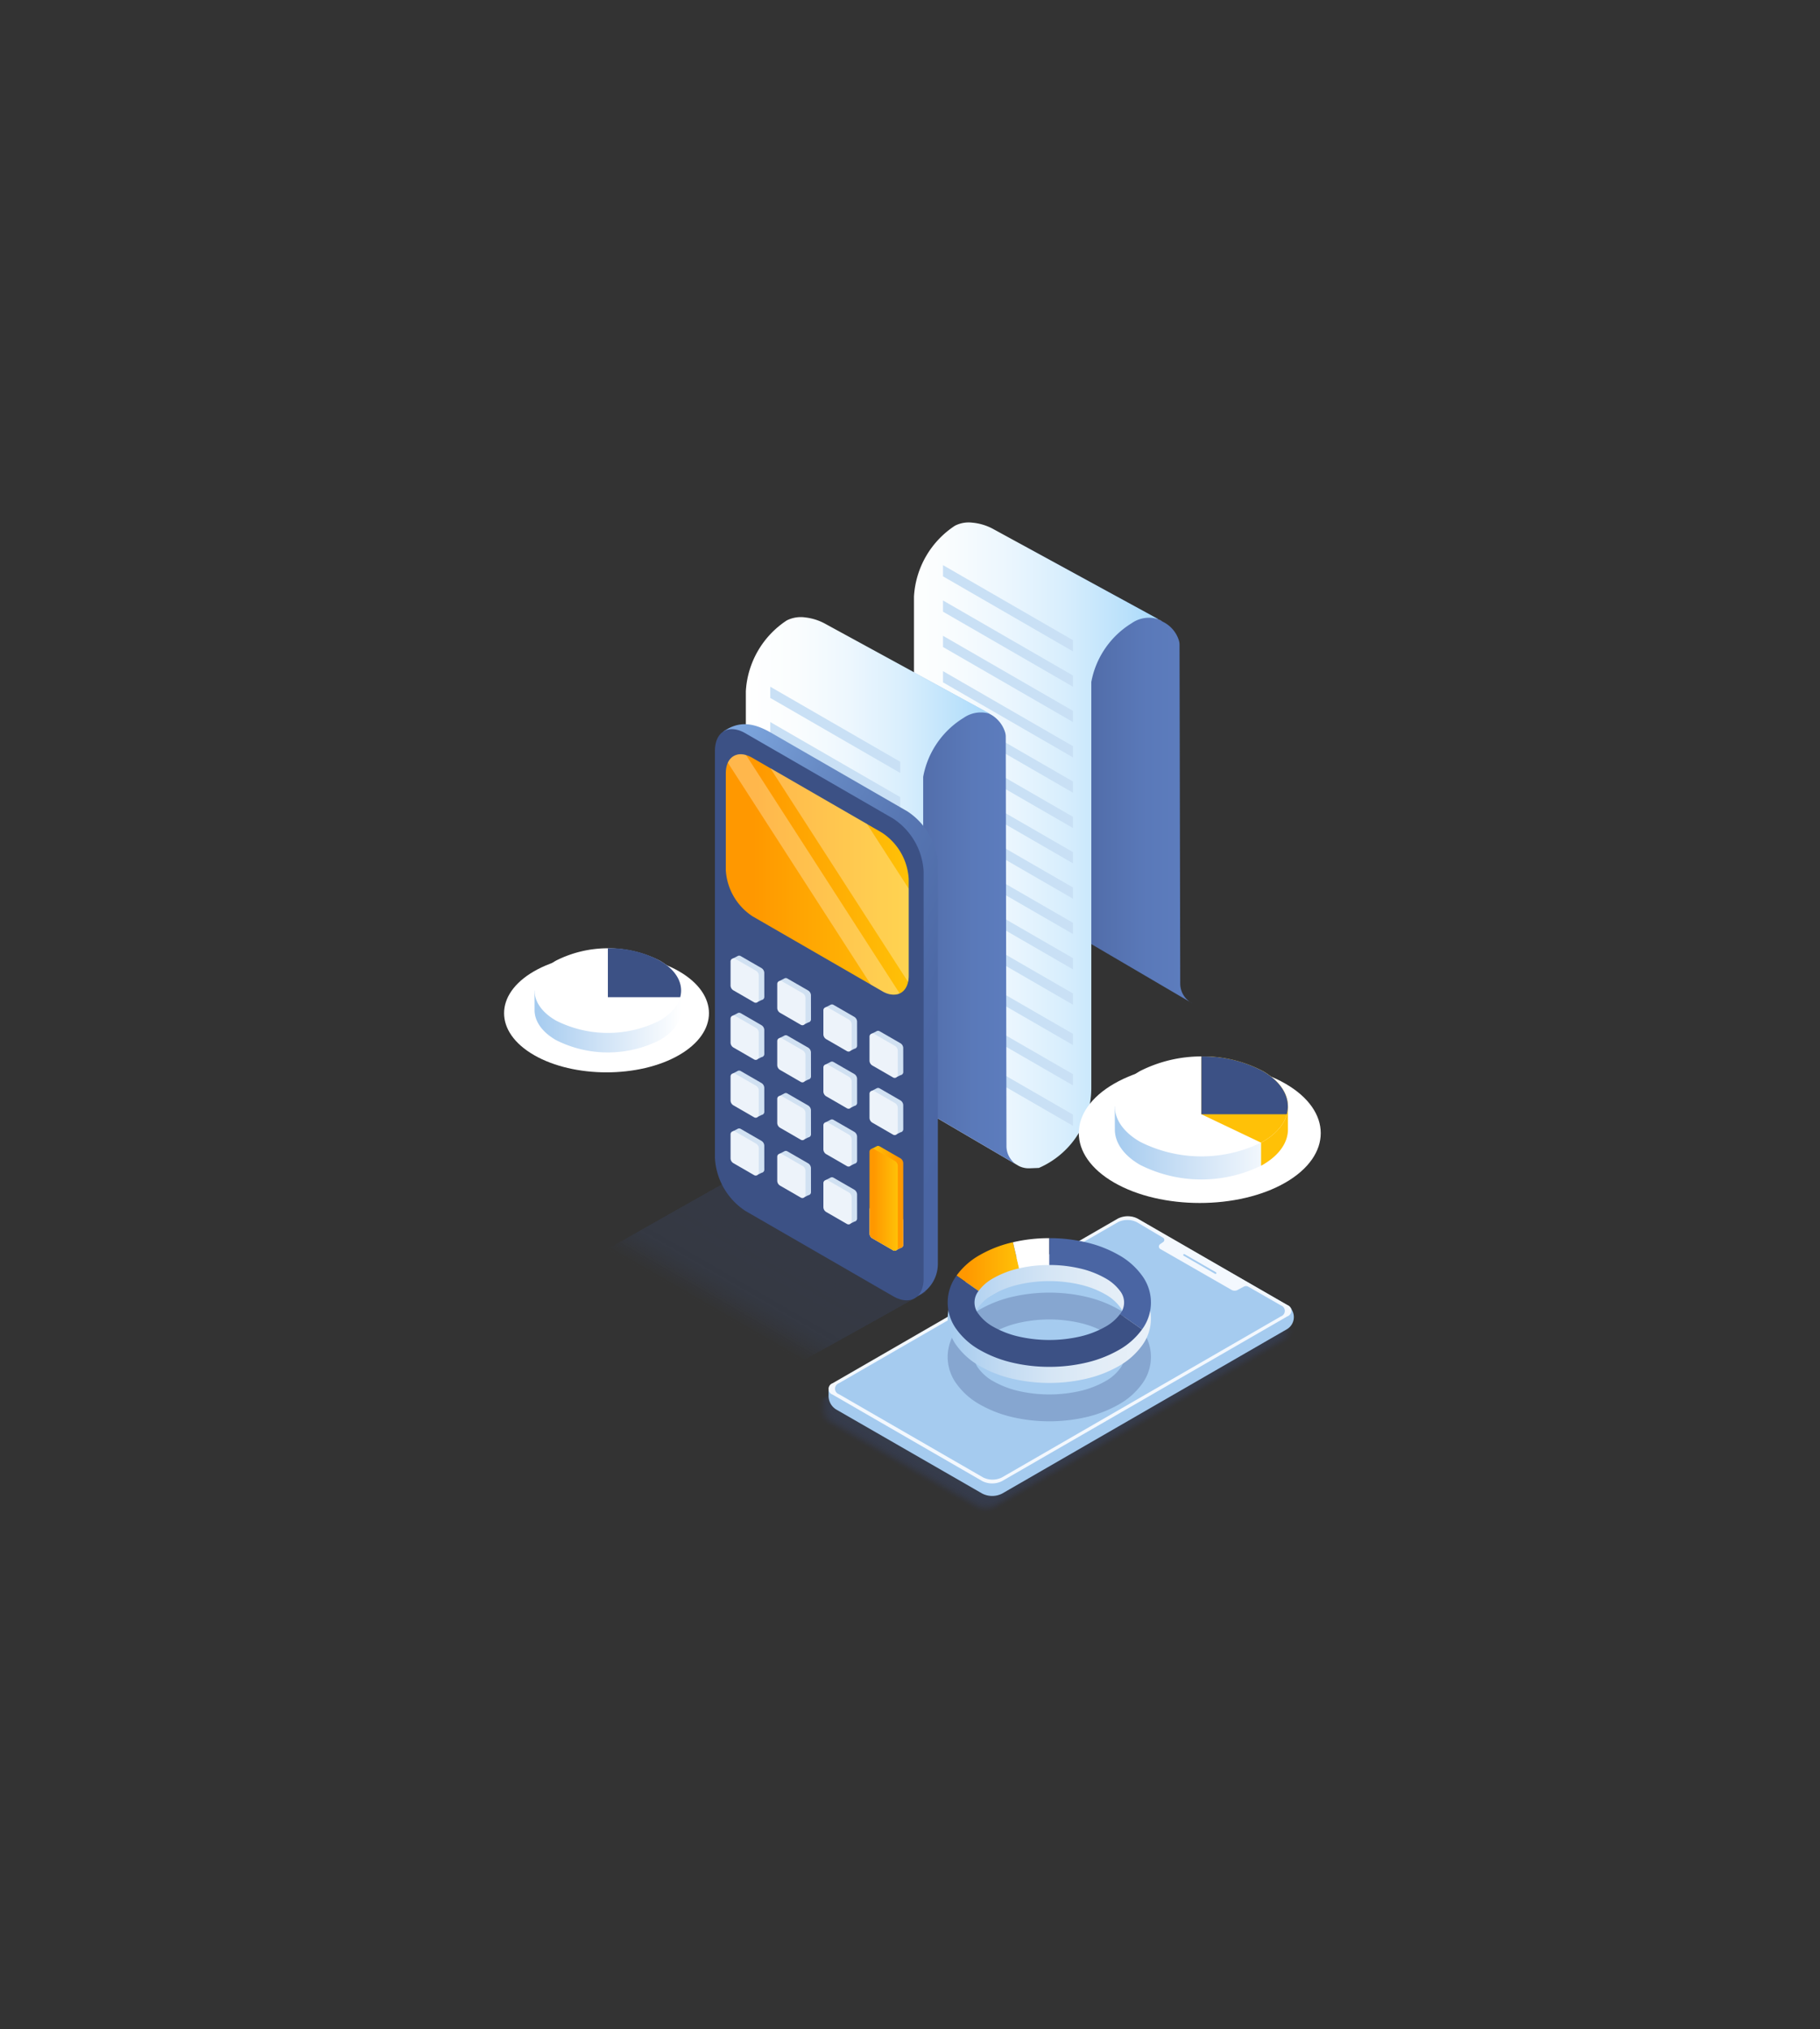 <svg xmlns="http://www.w3.org/2000/svg" xmlns:xlink="http://www.w3.org/1999/xlink" width="209" height="233" viewBox="0 0 209 233">
  <rect x="0" y="0" width="209" height="233" fill="#333333" stroke="none"/>
  <defs>
    <linearGradient id="linear-gradient" y1="0.5" x2="1" y2="0.5" gradientUnits="objectBoundingBox">
      <stop offset="0.004" stop-color="#3c5185"/>
      <stop offset="0.193" stop-color="#465f97"/>
      <stop offset="0.472" stop-color="#536fac"/>
      <stop offset="0.744" stop-color="#5a79b9"/>
      <stop offset="1" stop-color="#5d7dbe"/>
    </linearGradient>
    <linearGradient id="linear-gradient-2" x1="-0.001" y1="0.499" x2="0.999" y2="0.499" xlink:href="#linear-gradient"/>
    <linearGradient id="linear-gradient-3" y1="0.5" x2="1" y2="0.5" gradientUnits="objectBoundingBox">
      <stop offset="0" stop-color="#fff"/>
      <stop offset="0.205" stop-color="#fafdfe"/>
      <stop offset="0.425" stop-color="#edf7fe"/>
      <stop offset="0.65" stop-color="#d8eefd"/>
      <stop offset="0.879" stop-color="#bae1fb"/>
      <stop offset="1" stop-color="#a8d9fb"/>
    </linearGradient>
    <linearGradient id="linear-gradient-4" x1="0" y1="0.5" x2="1.001" y2="0.5" xlink:href="#linear-gradient-3"/>
    <linearGradient id="linear-gradient-6" x1="0.002" y1="0.501" x2="0.999" y2="0.501" xlink:href="#linear-gradient"/>
    <linearGradient id="linear-gradient-8" x1="-0.001" y1="0.501" x2="1" y2="0.501" xlink:href="#linear-gradient-3"/>
    <linearGradient id="linear-gradient-9" x1="0.001" y1="0.5" x2="1.001" y2="0.5" xlink:href="#linear-gradient-3"/>
    <linearGradient id="linear-gradient-10" x1="0.847" y1="0.929" x2="0.098" y2="-0.013" gradientUnits="objectBoundingBox">
      <stop offset="0" stop-color="#4a65a3"/>
      <stop offset="0.238" stop-color="#4d69a6"/>
      <stop offset="0.491" stop-color="#5776b2"/>
      <stop offset="0.751" stop-color="#688bc5"/>
      <stop offset="1" stop-color="#7ea7df"/>
    </linearGradient>
    <linearGradient id="linear-gradient-11" y1="0.5" x2="1" y2="0.5" gradientUnits="objectBoundingBox">
      <stop offset="0.15" stop-color="#ff9800"/>
      <stop offset="1" stop-color="#ffc107"/>
    </linearGradient>
    <linearGradient id="linear-gradient-12" y1="0.5" x2="1" y2="0.5" gradientUnits="objectBoundingBox">
      <stop offset="0" stop-color="#ffc107"/>
      <stop offset="0.85" stop-color="#ff9800"/>
    </linearGradient>
    <linearGradient id="linear-gradient-13" x1="0" y1="0.5" x2="1" y2="0.5" xlink:href="#linear-gradient-11"/>
    <linearGradient id="linear-gradient-14" x1="-7.379" y1="0.823" x2="-8.375" y2="0.092" gradientUnits="objectBoundingBox">
      <stop offset="0.038" stop-color="#a5cbef"/>
      <stop offset="0.223" stop-color="#b9d6f2"/>
      <stop offset="0.525" stop-color="#d3e6f7"/>
      <stop offset="0.794" stop-color="#e4eff9"/>
      <stop offset="1" stop-color="#eaf3fb"/>
    </linearGradient>
    <linearGradient id="linear-gradient-15" y1="0.5" x2="1" y2="0.5" gradientUnits="objectBoundingBox">
      <stop offset="0.004" stop-color="#a5cbef"/>
      <stop offset="0.259" stop-color="#c1daf2"/>
      <stop offset="0.515" stop-color="#d6e6f5"/>
      <stop offset="0.765" stop-color="#e3edf7"/>
      <stop offset="1" stop-color="#e8f0f8"/>
    </linearGradient>
    <radialGradient id="radial-gradient" cx="0.5" cy="0.5" r="0.875" gradientTransform="matrix(-0.577, 0, 0, 0.517, -40.514, 233.102)" gradientUnits="objectBoundingBox">
      <stop offset="0.091" stop-color="#3c5185"/>
      <stop offset="0.156" stop-color="#4f6291"/>
      <stop offset="0.379" stop-color="#8d99b7"/>
      <stop offset="0.583" stop-color="#bec5d6"/>
      <stop offset="0.761" stop-color="#e1e4ec"/>
      <stop offset="0.906" stop-color="#f7f8fa"/>
      <stop offset="1" stop-color="#fff"/>
    </radialGradient>
    <linearGradient id="linear-gradient-17" y1="0.5" x2="1" y2="0.5" gradientUnits="objectBoundingBox">
      <stop offset="0.004" stop-color="#a5cbef"/>
      <stop offset="0.442" stop-color="#cee2f6"/>
      <stop offset="1" stop-color="#fff"/>
    </linearGradient>
    <linearGradient id="linear-gradient-18" x1="-148.638" y1="0.5" x2="-147.638" y2="0.5" xlink:href="#linear-gradient-11"/>
    <linearGradient id="linear-gradient-19" x1="-74.216" y1="0.5" x2="-73.216" y2="0.5" xlink:href="#linear-gradient-11"/>
    <clipPath id="clip-lizentia">
      <rect width="209" height="233"/>
    </clipPath>
  </defs>
  <g id="lizentia" clip-path="url(#clip-lizentia)">
    <rect width="209" height="233" fill="rgba(255,255,255,0)"/>
    <g id="Grupo_2257" data-name="Grupo 2257" transform="translate(-328.189 -125.166)">
      <g id="Grupo_2198" data-name="Grupo 2198">
        <g id="Grupo_2192" data-name="Grupo 2192">
          <path id="Trazado_6503" data-name="Trazado 6503" d="M463.721,238.11l-.08-38.941a1.8,1.8,0,0,0-.094-.521,3.559,3.559,0,0,0-1.717-2.03l-16.453-8.982v39.016a3.765,3.765,0,0,0,1.861,3.249l17.6,10.32A2.557,2.557,0,0,1,463.721,238.11Z" fill="url(#linear-gradient)"/>
          <path id="Trazado_6504" data-name="Trazado 6504" d="M464.846,240.226l-.008-.005a2.531,2.531,0,0,0,.3.178Z" fill="url(#linear-gradient-2)"/>
        </g>
        <g id="Grupo_2193" data-name="Grupo 2193">
          <path id="Trazado_6505" data-name="Trazado 6505" d="M442.3,185.944a6.173,6.173,0,0,0-2.471-.762,3.45,3.45,0,0,0-1.984.356,10.43,10.43,0,0,0-4.7,8.144v44.937l1.785,1.016L430.1,250.21l14.793,8.674.295.173a2.539,2.539,0,0,0,1.242.266l1.058-.042a10,10,0,0,0,6.021-9.071h0V250.2c0-.032,0-.063,0-.094V203.482a10.071,10.071,0,0,1,4.647-6.759,3.444,3.444,0,0,1,3.091-.434Z" fill="url(#linear-gradient-3)"/>
          <path id="Trazado_6506" data-name="Trazado 6506" d="M461.248,196.289l.385.21A2.275,2.275,0,0,0,461.248,196.289Z" fill="url(#linear-gradient-4)"/>
        </g>
        <g id="Grupo_2194" data-name="Grupo 2194">
          <path id="Trazado_6507" data-name="Trazado 6507" d="M436.481,190.063l14.925,8.617v1.287l-14.925-8.617Z" fill="#c9e0f5"/>
          <path id="Trazado_6508" data-name="Trazado 6508" d="M436.481,194.12l14.925,8.617v1.287l-14.925-8.617Z" fill="#c9e0f5"/>
          <path id="Trazado_6509" data-name="Trazado 6509" d="M436.481,198.177l14.925,8.617v1.287l-14.925-8.617Z" fill="#c9e0f5"/>
          <path id="Trazado_6510" data-name="Trazado 6510" d="M436.481,202.234l14.925,8.617v1.287l-14.925-8.617Z" fill="#c9e0f5"/>
          <path id="Trazado_6511" data-name="Trazado 6511" d="M436.481,206.291l14.925,8.617v1.287l-14.925-8.617Z" fill="#c9e0f5"/>
          <path id="Trazado_6512" data-name="Trazado 6512" d="M436.481,210.348l14.925,8.617v1.287l-14.925-8.617Z" fill="#c9e0f5"/>
          <path id="Trazado_6513" data-name="Trazado 6513" d="M436.481,214.4l14.925,8.617v1.287l-14.925-8.617Z" fill="#c9e0f5"/>
          <path id="Trazado_6514" data-name="Trazado 6514" d="M436.481,218.462l14.925,8.617v1.287l-14.925-8.617Z" fill="#c9e0f5"/>
          <path id="Trazado_6515" data-name="Trazado 6515" d="M436.481,222.518l14.925,8.617v1.287l-14.925-8.617Z" fill="#c9e0f5"/>
          <path id="Trazado_6516" data-name="Trazado 6516" d="M436.481,226.575l14.925,8.617v1.287l-14.925-8.617Z" fill="#c9e0f5"/>
          <path id="Trazado_6517" data-name="Trazado 6517" d="M436.481,230.632l14.925,8.617v1.287l-14.925-8.617Z" fill="#c9e0f5"/>
          <path id="Trazado_6518" data-name="Trazado 6518" d="M436.481,235.268l14.925,8.617v1.287l-14.925-8.617Z" fill="#c9e0f5"/>
          <path id="Trazado_6519" data-name="Trazado 6519" d="M436.481,239.9l14.925,8.617v1.287l-14.925-8.617Z" fill="#c9e0f5"/>
          <path id="Trazado_6520" data-name="Trazado 6520" d="M436.481,244.541l14.925,8.617v1.287l-14.925-8.617Z" fill="#c9e0f5"/>
        </g>
        <g id="Grupo_2195" data-name="Grupo 2195">
          <path id="Trazado_6521" data-name="Trazado 6521" d="M443.765,256.769l-.08-47.056a1.819,1.819,0,0,0-.094-.52,3.556,3.556,0,0,0-1.717-2.03l-16.453-8.982v47.13a3.767,3.767,0,0,0,1.861,3.249l17.6,10.319A2.555,2.555,0,0,1,443.765,256.769Z" fill="url(#linear-gradient)"/>
          <path id="Trazado_6522" data-name="Trazado 6522" d="M444.89,258.884l-.009-.005a2.489,2.489,0,0,0,.3.178Z" fill="url(#linear-gradient-6)"/>
        </g>
        <g id="Grupo_2196" data-name="Grupo 2196">
          <path id="Trazado_6523" data-name="Trazado 6523" d="M422.991,196.817a6.185,6.185,0,0,0-2.3-.746,3.588,3.588,0,0,0-2.154.339,10.434,10.434,0,0,0-4.7,8.145v41.877a2.861,2.861,0,0,0,1.446,2.487l18.689,10.637,1.319.774a2.559,2.559,0,0,1-1.089-1.752V214.373a10.07,10.07,0,0,1,4.65-6.777,3.449,3.449,0,0,1,3.092-.434Z" fill="url(#linear-gradient-3)"/>
          <path id="Trazado_6524" data-name="Trazado 6524" d="M441.942,207.162l.385.21A2.354,2.354,0,0,0,441.942,207.162Z" fill="url(#linear-gradient-8)"/>
          <path id="Trazado_6525" data-name="Trazado 6525" d="M435.3,260.335l-.008-.005a2.553,2.553,0,0,0,.3.178Z" fill="url(#linear-gradient-9)"/>
        </g>
        <g id="Grupo_2197" data-name="Grupo 2197">
          <path id="Trazado_6526" data-name="Trazado 6526" d="M416.644,204.024l14.925,8.617v1.287l-14.925-8.617Z" fill="#c9e0f5"/>
          <path id="Trazado_6527" data-name="Trazado 6527" d="M416.644,208.081l14.925,8.617v1.287l-14.925-8.617Z" fill="#c9e0f5"/>
          <path id="Trazado_6528" data-name="Trazado 6528" d="M416.644,212.138l14.925,8.617v1.287l-14.925-8.617Z" fill="#c9e0f5"/>
          <path id="Trazado_6529" data-name="Trazado 6529" d="M416.644,216.195l14.925,8.617V226.1l-14.925-8.617Z" fill="#c9e0f5"/>
          <path id="Trazado_6530" data-name="Trazado 6530" d="M416.644,220.252l14.925,8.617v1.287l-14.925-8.617Z" fill="#c9e0f5"/>
          <path id="Trazado_6531" data-name="Trazado 6531" d="M416.644,224.309l14.925,8.617v1.287L416.644,225.6Z" fill="#c9e0f5"/>
          <path id="Trazado_6532" data-name="Trazado 6532" d="M416.644,228.366l14.925,8.617v1.287l-14.925-8.617Z" fill="#c9e0f5"/>
          <path id="Trazado_6533" data-name="Trazado 6533" d="M416.644,232.423l14.925,8.617v1.287l-14.925-8.617Z" fill="#c9e0f5"/>
          <path id="Trazado_6534" data-name="Trazado 6534" d="M416.644,236.48l14.925,8.617v1.287l-14.925-8.617Z" fill="#c9e0f5"/>
          <path id="Trazado_6535" data-name="Trazado 6535" d="M416.644,240.537l14.925,8.617v1.287l-14.925-8.617Z" fill="#c9e0f5"/>
          <path id="Trazado_6536" data-name="Trazado 6536" d="M416.644,244.594l14.925,8.617V254.5l-14.925-8.617Z" fill="#c9e0f5"/>
        </g>
      </g>
      <g id="Grupo_2218" data-name="Grupo 2218">
        <g id="Grupo_2199" data-name="Grupo 2199" opacity="0.2" style="mix-blend-mode: multiply;isolation: isolate">
          <path id="Trazado_6537" data-name="Trazado 6537" d="M412.145,260.611l-14.707,8.268,22.324,12.889,14.71-8.266Z" fill="#3c5185" opacity="0"/>
          <path id="Trazado_6538" data-name="Trazado 6538" d="M412.145,260.611l-14.431,8.113,22.324,12.889,14.433-8.111Z" fill="#3c5185" opacity="0.02"/>
          <path id="Trazado_6539" data-name="Trazado 6539" d="M412.145,260.611l-14.154,7.958,22.324,12.889,14.157-7.956Z" fill="#3c5185" opacity="0.039"/>
          <path id="Trazado_6540" data-name="Trazado 6540" d="M412.145,260.611l-13.878,7.8L420.591,281.3l13.88-7.8Z" fill="#3c5185" opacity="0.059"/>
          <path id="Trazado_6541" data-name="Trazado 6541" d="M412.145,260.611l-13.6,7.648,22.324,12.889,13.6-7.646Z" fill="#3c5185" opacity="0.078"/>
          <path id="Trazado_6542" data-name="Trazado 6542" d="M412.145,260.611,398.821,268.1l22.324,12.889,13.327-7.491Z" fill="#3c5185" opacity="0.098"/>
          <path id="Trazado_6543" data-name="Trazado 6543" d="M412.145,260.611,399.1,267.949l22.324,12.889,13.05-7.337Z" fill="#3c5185" opacity="0.118"/>
          <path id="Trazado_6544" data-name="Trazado 6544" d="M412.145,260.611l-12.771,7.183L421.7,280.683l12.774-7.182Z" fill="#3c5185" opacity="0.137"/>
          <path id="Trazado_6545" data-name="Trazado 6545" d="M412.145,260.611l-12.495,7.028,22.324,12.889,12.5-7.027Z" fill="#3c5185" opacity="0.157"/>
          <path id="Trazado_6546" data-name="Trazado 6546" d="M412.145,260.611l-12.218,6.873,22.324,12.889,12.221-6.872Z" fill="#3c5185" opacity="0.176"/>
          <path id="Trazado_6547" data-name="Trazado 6547" d="M412.145,260.611,400.2,267.33l22.324,12.889,11.944-6.717Z" fill="#3c5185" opacity="0.196"/>
          <path id="Trazado_6548" data-name="Trazado 6548" d="M412.145,260.611l-11.665,6.563L422.8,280.063l11.668-6.562Z" fill="#3c5185" opacity="0.216"/>
          <path id="Trazado_6549" data-name="Trazado 6549" d="M412.145,260.611l-11.388,6.408,22.324,12.889,11.391-6.407Z" fill="#3c5185" opacity="0.235"/>
          <path id="Trazado_6550" data-name="Trazado 6550" d="M412.145,260.611l-11.112,6.254,22.324,12.889,11.115-6.252Z" fill="#3c5185" opacity="0.255"/>
          <path id="Trazado_6551" data-name="Trazado 6551" d="M412.145,260.611l-10.835,6.1L423.633,279.6l10.838-6.1Z" fill="#3c5185" opacity="0.275"/>
          <path id="Trazado_6552" data-name="Trazado 6552" d="M412.145,260.611l-10.559,5.944,22.324,12.889,10.561-5.942Z" fill="#3c5185" opacity="0.294"/>
          <path id="Trazado_6553" data-name="Trazado 6553" d="M412.145,260.611,401.863,266.4l22.324,12.889,10.285-5.787Z" fill="#3c5185" opacity="0.314"/>
          <path id="Trazado_6554" data-name="Trazado 6554" d="M412.145,260.611l-10.006,5.634,22.324,12.889,10.008-5.632Z" fill="#3c5185" opacity="0.333"/>
          <path id="Trazado_6555" data-name="Trazado 6555" d="M412.145,260.611l-9.729,5.479,22.324,12.888,9.732-5.477Z" fill="#3c5185" opacity="0.353"/>
          <path id="Trazado_6556" data-name="Trazado 6556" d="M412.145,260.611l-9.453,5.324,22.324,12.889,9.455-5.322Z" fill="#3c5185" opacity="0.373"/>
          <path id="Trazado_6557" data-name="Trazado 6557" d="M412.145,260.611l-9.176,5.169,22.324,12.889,9.179-5.168Z" fill="#3c5185" opacity="0.392"/>
          <path id="Trazado_6558" data-name="Trazado 6558" d="M412.145,260.611l-8.9,5.014,22.324,12.889,8.9-5.013Z" fill="#3c5185" opacity="0.412"/>
          <path id="Trazado_6559" data-name="Trazado 6559" d="M412.145,260.611l-8.623,4.859,22.324,12.889,8.625-4.858Z" fill="#3c5185" opacity="0.431"/>
          <path id="Trazado_6560" data-name="Trazado 6560" d="M412.145,260.611l-8.346,4.7L426.122,278.2l8.349-4.7Z" fill="#3c5185" opacity="0.451"/>
          <path id="Trazado_6561" data-name="Trazado 6561" d="M412.145,260.611l-8.07,4.549L426.4,278.049l8.072-4.548Z" fill="#3c5185" opacity="0.471"/>
          <path id="Trazado_6562" data-name="Trazado 6562" d="M412.145,260.611l-7.793,4.394,22.324,12.889,7.8-4.393Z" fill="#3c5185" opacity="0.49"/>
          <path id="Trazado_6563" data-name="Trazado 6563" d="M412.145,260.611l-7.517,4.239,22.324,12.889,7.519-4.238Z" fill="#3c5185" opacity="0.51"/>
          <path id="Trazado_6564" data-name="Trazado 6564" d="M412.145,260.611,404.9,264.7l22.324,12.889,7.243-4.083Z" fill="#3c5185" opacity="0.529"/>
          <path id="Trazado_6565" data-name="Trazado 6565" d="M412.145,260.611l-6.964,3.93,22.324,12.889,6.966-3.928Z" fill="#3c5185" opacity="0.549"/>
          <path id="Trazado_6566" data-name="Trazado 6566" d="M412.145,260.611l-6.687,3.775,22.324,12.889,6.69-3.773Z" fill="#3c5185" opacity="0.569"/>
          <path id="Trazado_6567" data-name="Trazado 6567" d="M412.145,260.611l-6.41,3.62,22.324,12.889,6.413-3.618Z" fill="#3c5185" opacity="0.588"/>
          <path id="Trazado_6568" data-name="Trazado 6568" d="M412.145,260.611l-6.134,3.465,22.324,12.889,6.136-3.463Z" fill="#3c5185" opacity="0.608"/>
          <path id="Trazado_6569" data-name="Trazado 6569" d="M412.145,260.611l-5.857,3.31,22.324,12.888,5.86-3.308Z" fill="#3c5185" opacity="0.627"/>
          <path id="Trazado_6570" data-name="Trazado 6570" d="M412.145,260.611l-5.581,3.155,22.324,12.889,5.583-3.154Z" fill="#3c5185" opacity="0.647"/>
          <path id="Trazado_6571" data-name="Trazado 6571" d="M412.145,260.611l-5.3,3L429.165,276.5l5.307-3Z" fill="#3c5185" opacity="0.667"/>
          <path id="Trazado_6572" data-name="Trazado 6572" d="M412.145,260.611l-5.028,2.845,22.324,12.889,5.03-2.844Z" fill="#3c5185" opacity="0.686"/>
          <path id="Trazado_6573" data-name="Trazado 6573" d="M412.145,260.611l-4.751,2.69,22.324,12.889,4.754-2.689Z" fill="#3c5185" opacity="0.706"/>
          <path id="Trazado_6574" data-name="Trazado 6574" d="M412.145,260.611l-4.474,2.535,22.324,12.889,4.477-2.534Z" fill="#3c5185" opacity="0.725"/>
          <path id="Trazado_6575" data-name="Trazado 6575" d="M412.145,260.611l-4.2,2.38,22.324,12.889,4.2-2.379Z" fill="#3c5185" opacity="0.745"/>
          <path id="Trazado_6576" data-name="Trazado 6576" d="M412.145,260.611l-3.921,2.225,22.324,12.889,3.924-2.224Z" fill="#3c5185" opacity="0.765"/>
          <path id="Trazado_6577" data-name="Trazado 6577" d="M412.145,260.611l-3.645,2.07,22.324,12.889,3.647-2.069Z" fill="#3c5185" opacity="0.784"/>
          <path id="Trazado_6578" data-name="Trazado 6578" d="M412.145,260.611l-3.368,1.915L431.1,275.415l3.371-1.914Z" fill="#3c5185" opacity="0.804"/>
          <path id="Trazado_6579" data-name="Trazado 6579" d="M412.145,260.611l-3.092,1.761,22.324,12.889,3.094-1.759Z" fill="#3c5185" opacity="0.824"/>
          <path id="Trazado_6580" data-name="Trazado 6580" d="M412.145,260.611l-2.815,1.606,22.324,12.888,2.818-1.6Z" fill="#3c5185" opacity="0.843"/>
          <path id="Trazado_6581" data-name="Trazado 6581" d="M412.145,260.611l-2.538,1.451,22.324,12.889,2.541-1.449Z" fill="#3c5185" opacity="0.863"/>
          <path id="Trazado_6582" data-name="Trazado 6582" d="M412.145,260.611l-2.262,1.3L432.207,274.8l2.264-1.294Z" fill="#3c5185" opacity="0.882"/>
          <path id="Trazado_6583" data-name="Trazado 6583" d="M412.145,260.611l-1.985,1.141,22.324,12.888,1.988-1.139Z" fill="#3c5185" opacity="0.902"/>
          <path id="Trazado_6584" data-name="Trazado 6584" d="M412.145,260.611l-1.709.986,22.324,12.889,1.711-.984Z" fill="#3c5185" opacity="0.922"/>
          <path id="Trazado_6585" data-name="Trazado 6585" d="M412.145,260.611l-1.432.831,22.324,12.889,1.435-.829Z" fill="#3c5185" opacity="0.941"/>
          <path id="Trazado_6586" data-name="Trazado 6586" d="M412.145,260.611l-1.156.676,22.324,12.889,1.158-.675Z" fill="#3c5185" opacity="0.961"/>
          <path id="Trazado_6587" data-name="Trazado 6587" d="M412.145,260.611l-.879.521,22.324,12.889.882-.52Z" fill="#3c5185" opacity="0.98"/>
          <path id="Trazado_6588" data-name="Trazado 6588" d="M412.145,260.611l-.6.366,22.324,12.889.605-.365Z" fill="#3c5185"/>
        </g>
        <g id="Grupo_2217" data-name="Grupo 2217">
          <path id="Trazado_6589" data-name="Trazado 6589" d="M411.28,209.154l-.245,1.216c-.3.207-.323,1.537-.323,1.9l.387,46.115a5.54,5.54,0,0,0,3.091,4.959l16.488,9.725c.273.157.6.877.9.773l1.567.325a4.1,4.1,0,0,0,2.743-3.869V224.4a7.77,7.77,0,0,0-3.5-6.064l-15.636-9.015C414.807,208.2,413.127,207.874,411.28,209.154Z" fill="url(#linear-gradient-10)"/>
          <path id="Trazado_6590" data-name="Trazado 6590" d="M413.79,209.37c-1.925-1.112-3.5-.2-3.5,2.021v46.765a7.767,7.767,0,0,0,3.5,6.064l16.963,9.793c1.925,1.112,3.5.2,3.5-2.021V225.228a7.767,7.767,0,0,0-3.5-6.064Z" fill="#3c5185"/>
          <path id="Trazado_6591" data-name="Trazado 6591" d="M414.605,212.2c-1.687-.975-3.068-.177-3.068,1.771v11.1a6.808,6.808,0,0,0,3.068,5.314l14.867,8.583c1.688.975,3.068.177,3.068-1.771V226.1a6.805,6.805,0,0,0-3.068-5.314Z" fill="url(#linear-gradient-11)"/>
          <g id="Grupo_2200" data-name="Grupo 2200">
            <path id="Trazado_6592" data-name="Trazado 6592" d="M421.315,246.037a.661.661,0,0,0-.33-.573l-2.381-1.375a.351.351,0,0,0-.308-.02h0a.345.345,0,0,0-.066.034l-.512.262.351.338v2.444a.661.661,0,0,0,.331.573L420.625,249l-.034.34.408-.207a.359.359,0,0,0,.221-.111h0a.346.346,0,0,0,.1-.24Z" fill="#d1e1f2"/>
            <path id="Trazado_6593" data-name="Trazado 6593" d="M417.444,244.711v2.749a.661.661,0,0,0,.33.572l2.381,1.375a.357.357,0,0,0,.535-.308v-2.75a.66.66,0,0,0-.331-.572l-2.381-1.375A.356.356,0,0,0,417.444,244.711Z" fill="#edf3fa"/>
          </g>
          <g id="Grupo_2201" data-name="Grupo 2201">
            <path id="Trazado_6594" data-name="Trazado 6594" d="M426.613,249.064a.663.663,0,0,0-.33-.573l-2.381-1.374a.348.348,0,0,0-.308-.021h0a.516.516,0,0,0-.066.034l-.512.263.351.337v2.444a.66.66,0,0,0,.331.573l2.225,1.284-.034.34.408-.206a.355.355,0,0,0,.221-.112h0a.346.346,0,0,0,.1-.24Z" fill="#d1e1f2"/>
            <path id="Trazado_6595" data-name="Trazado 6595" d="M422.742,247.738v2.749a.661.661,0,0,0,.33.573l2.381,1.374a.356.356,0,0,0,.535-.308v-2.749a.66.66,0,0,0-.331-.573l-2.381-1.374A.356.356,0,0,0,422.742,247.738Z" fill="#edf3fa"/>
          </g>
          <g id="Grupo_2202" data-name="Grupo 2202">
            <path id="Trazado_6596" data-name="Trazado 6596" d="M431.911,252.091a.661.661,0,0,0-.33-.572l-2.381-1.375a.347.347,0,0,0-.308-.02h0a.343.343,0,0,0-.066.034l-.512.262.351.338V253.2a.66.66,0,0,0,.331.572l2.225,1.285-.034.339.408-.206a.359.359,0,0,0,.221-.111h0a.346.346,0,0,0,.1-.24Z" fill="#d1e1f2"/>
            <path id="Trazado_6597" data-name="Trazado 6597" d="M428.04,250.765v2.75a.661.661,0,0,0,.33.572l2.381,1.375a.357.357,0,0,0,.535-.309V252.4a.66.66,0,0,0-.331-.572l-2.381-1.375A.356.356,0,0,0,428.04,250.765Z" fill="#edf3fa"/>
          </g>
          <g id="Grupo_2203" data-name="Grupo 2203">
            <path id="Trazado_6598" data-name="Trazado 6598" d="M421.315,239.475a.663.663,0,0,0-.33-.573l-2.381-1.374a.348.348,0,0,0-.308-.021h0a.514.514,0,0,0-.066.034l-.512.263.351.337v2.444a.66.66,0,0,0,.331.573l2.225,1.284-.034.34.408-.206a.355.355,0,0,0,.221-.112h0a.346.346,0,0,0,.1-.24Z" fill="#d1e1f2"/>
            <path id="Trazado_6599" data-name="Trazado 6599" d="M417.444,238.149V240.9a.661.661,0,0,0,.33.573l2.381,1.374a.356.356,0,0,0,.535-.308v-2.749a.66.66,0,0,0-.331-.573l-2.381-1.374A.356.356,0,0,0,417.444,238.149Z" fill="#edf3fa"/>
          </g>
          <g id="Grupo_2204" data-name="Grupo 2204">
            <path id="Trazado_6600" data-name="Trazado 6600" d="M426.613,242.5a.661.661,0,0,0-.33-.572l-2.381-1.375a.347.347,0,0,0-.308-.02h0a.344.344,0,0,0-.066.034l-.512.262.351.338v2.444a.66.66,0,0,0,.331.572l2.225,1.285-.034.339.408-.206a.359.359,0,0,0,.221-.111h0a.347.347,0,0,0,.1-.24Z" fill="#d1e1f2"/>
            <path id="Trazado_6601" data-name="Trazado 6601" d="M422.742,241.176v2.75a.661.661,0,0,0,.33.572l2.381,1.375a.357.357,0,0,0,.535-.309v-2.749a.66.66,0,0,0-.331-.572l-2.381-1.375A.356.356,0,0,0,422.742,241.176Z" fill="#edf3fa"/>
          </g>
          <g id="Grupo_2205" data-name="Grupo 2205">
            <path id="Trazado_6602" data-name="Trazado 6602" d="M431.911,245.53a.661.661,0,0,0-.33-.573l-2.381-1.374a.348.348,0,0,0-.308-.021h0a.413.413,0,0,0-.066.034l-.512.263.351.337v2.444a.66.66,0,0,0,.331.573l2.225,1.284-.034.34.408-.206a.36.36,0,0,0,.221-.112h0a.346.346,0,0,0,.1-.24Z" fill="#d1e1f2"/>
            <path id="Trazado_6603" data-name="Trazado 6603" d="M428.04,244.2v2.749a.663.663,0,0,0,.33.573l2.381,1.374a.356.356,0,0,0,.535-.308v-2.749a.66.66,0,0,0-.331-.573l-2.381-1.375A.356.356,0,0,0,428.04,244.2Z" fill="#edf3fa"/>
          </g>
          <g id="Grupo_2206" data-name="Grupo 2206">
            <path id="Trazado_6604" data-name="Trazado 6604" d="M421.315,252.678a.661.661,0,0,0-.33-.572l-2.381-1.375a.351.351,0,0,0-.308-.02h0a.345.345,0,0,0-.066.034l-.512.262.351.338v2.444a.661.661,0,0,0,.331.573l2.225,1.284-.034.34.408-.207a.359.359,0,0,0,.221-.111h0a.346.346,0,0,0,.1-.24Z" fill="#d1e1f2"/>
            <path id="Trazado_6605" data-name="Trazado 6605" d="M417.444,251.353V254.1a.661.661,0,0,0,.33.572l2.381,1.375a.357.357,0,0,0,.535-.309v-2.749a.66.66,0,0,0-.331-.572l-2.381-1.375A.356.356,0,0,0,417.444,251.353Z" fill="#edf3fa"/>
          </g>
          <g id="Grupo_2207" data-name="Grupo 2207">
            <path id="Trazado_6606" data-name="Trazado 6606" d="M426.613,255.706a.663.663,0,0,0-.33-.573l-2.381-1.374a.348.348,0,0,0-.308-.021h0a.343.343,0,0,0-.066.034l-.512.262.351.338v2.445a.66.66,0,0,0,.331.572l2.225,1.284-.034.34.408-.206a.36.36,0,0,0,.221-.112h0a.347.347,0,0,0,.1-.24Z" fill="#d1e1f2"/>
            <path id="Trazado_6607" data-name="Trazado 6607" d="M422.742,254.38v2.749a.663.663,0,0,0,.33.573l2.381,1.374a.356.356,0,0,0,.535-.308v-2.749a.66.66,0,0,0-.331-.573l-2.381-1.374A.356.356,0,0,0,422.742,254.38Z" fill="#edf3fa"/>
          </g>
          <g id="Grupo_2208" data-name="Grupo 2208">
            <path id="Trazado_6608" data-name="Trazado 6608" d="M421.315,259.32a.661.661,0,0,0-.33-.572l-2.381-1.375a.351.351,0,0,0-.308-.02h0a.344.344,0,0,0-.066.034l-.512.262.351.338v2.444a.661.661,0,0,0,.331.573l2.225,1.284-.034.34.408-.207a.359.359,0,0,0,.221-.111h0a.346.346,0,0,0,.1-.24Z" fill="#d1e1f2"/>
            <path id="Trazado_6609" data-name="Trazado 6609" d="M417.444,257.995v2.749a.661.661,0,0,0,.33.572l2.381,1.375a.357.357,0,0,0,.535-.309v-2.749a.66.66,0,0,0-.331-.572l-2.381-1.375A.356.356,0,0,0,417.444,257.995Z" fill="#edf3fa"/>
          </g>
          <g id="Grupo_2209" data-name="Grupo 2209">
            <path id="Trazado_6610" data-name="Trazado 6610" d="M415.955,243.458a.66.66,0,0,0-.331-.573l-2.381-1.375a.35.35,0,0,0-.308-.02h0a.343.343,0,0,0-.066.034l-.512.262.352.338v2.444a.663.663,0,0,0,.33.573l2.225,1.284-.034.34.408-.207a.352.352,0,0,0,.221-.111h0a.347.347,0,0,0,.1-.24Z" fill="#d1e1f2"/>
            <path id="Trazado_6611" data-name="Trazado 6611" d="M412.083,242.132v2.749a.664.664,0,0,0,.33.573l2.381,1.374a.357.357,0,0,0,.535-.308v-2.75A.66.66,0,0,0,415,243.2l-2.381-1.375A.356.356,0,0,0,412.083,242.132Z" fill="#edf3fa"/>
          </g>
          <g id="Grupo_2210" data-name="Grupo 2210">
            <path id="Trazado_6612" data-name="Trazado 6612" d="M415.955,236.9a.663.663,0,0,0-.331-.573l-2.381-1.374a.347.347,0,0,0-.308-.021h0a.516.516,0,0,0-.066.034l-.512.263.352.337v2.445a.661.661,0,0,0,.33.572l2.225,1.284-.034.34.408-.206a.353.353,0,0,0,.221-.112h0a.347.347,0,0,0,.1-.24Z" fill="#d1e1f2"/>
            <path id="Trazado_6613" data-name="Trazado 6613" d="M412.083,235.57v2.749a.661.661,0,0,0,.33.573l2.381,1.375a.357.357,0,0,0,.535-.309v-2.749a.661.661,0,0,0-.331-.573l-2.381-1.374A.356.356,0,0,0,412.083,235.57Z" fill="#edf3fa"/>
          </g>
          <g id="Grupo_2211" data-name="Grupo 2211">
            <path id="Trazado_6614" data-name="Trazado 6614" d="M415.955,250.1a.66.66,0,0,0-.331-.573l-2.381-1.375a.35.35,0,0,0-.308-.02h0a.344.344,0,0,0-.066.034l-.512.262.352.338v2.444a.663.663,0,0,0,.33.573l2.225,1.284-.034.34.408-.207a.356.356,0,0,0,.221-.111h0a.347.347,0,0,0,.1-.24Z" fill="#d1e1f2"/>
            <path id="Trazado_6615" data-name="Trazado 6615" d="M412.083,248.774v2.749a.661.661,0,0,0,.33.572l2.381,1.375a.357.357,0,0,0,.535-.308v-2.75a.66.66,0,0,0-.331-.572l-2.381-1.375A.356.356,0,0,0,412.083,248.774Z" fill="#edf3fa"/>
          </g>
          <g id="Grupo_2212" data-name="Grupo 2212">
            <path id="Trazado_6616" data-name="Trazado 6616" d="M415.955,256.742a.66.66,0,0,0-.331-.573l-2.381-1.375a.35.35,0,0,0-.308-.02h0a.345.345,0,0,0-.066.034l-.512.262.352.338v2.444a.663.663,0,0,0,.33.573l2.225,1.284-.034.34.408-.207a.356.356,0,0,0,.221-.111h0a.347.347,0,0,0,.1-.24Z" fill="#d1e1f2"/>
            <path id="Trazado_6617" data-name="Trazado 6617" d="M412.083,255.416v2.749a.661.661,0,0,0,.33.572l2.381,1.375a.357.357,0,0,0,.535-.308v-2.75a.66.66,0,0,0-.331-.572l-2.381-1.375A.356.356,0,0,0,412.083,255.416Z" fill="#edf3fa"/>
          </g>
          <g id="Grupo_2213" data-name="Grupo 2213">
            <path id="Trazado_6618" data-name="Trazado 6618" d="M426.613,262.348a.663.663,0,0,0-.33-.573L423.9,260.4a.348.348,0,0,0-.308-.021h0a.344.344,0,0,0-.066.034l-.512.262.351.338v2.444a.66.66,0,0,0,.331.573l2.225,1.284-.034.34.408-.206a.36.36,0,0,0,.221-.112h0a.347.347,0,0,0,.1-.24Z" fill="#d1e1f2"/>
            <path id="Trazado_6619" data-name="Trazado 6619" d="M422.742,261.022v2.749a.663.663,0,0,0,.33.573l2.381,1.375a.357.357,0,0,0,.535-.309v-2.749a.66.66,0,0,0-.331-.573l-2.381-1.375A.356.356,0,0,0,422.742,261.022Z" fill="#edf3fa"/>
          </g>
          <g id="Grupo_2214" data-name="Grupo 2214">
            <path id="Trazado_6620" data-name="Trazado 6620" d="M431.911,265.375a.661.661,0,0,0-.33-.572l-2.381-1.375a.347.347,0,0,0-.308-.02h0a.345.345,0,0,0-.066.034l-.512.262.351.338v2.444a.66.66,0,0,0,.331.572l2.225,1.285-.034.34.408-.207a.359.359,0,0,0,.221-.111h0a.349.349,0,0,0,.1-.241Z" fill="#d1e1f2"/>
            <path id="Trazado_6621" data-name="Trazado 6621" d="M428.04,264.049v2.75a.661.661,0,0,0,.33.572l2.381,1.375a.357.357,0,0,0,.535-.309v-2.749a.663.663,0,0,0-.331-.573l-2.381-1.374A.356.356,0,0,0,428.04,264.049Z" fill="#edf3fa"/>
          </g>
          <g id="Grupo_2215" data-name="Grupo 2215">
            <path id="Trazado_6622" data-name="Trazado 6622" d="M431.911,258.747a.664.664,0,0,0-.33-.573L429.2,256.8a.347.347,0,0,0-.308-.02h0a.406.406,0,0,0-.066.033l-.512.263.351.338v9.072a.66.66,0,0,0,.331.572l2.225,1.285-.034.34.408-.207a.359.359,0,0,0,.221-.111h0a.349.349,0,0,0,.1-.241Z" fill="url(#linear-gradient-12)"/>
            <path id="Trazado_6623" data-name="Trazado 6623" d="M428.04,257.421V266.8a.661.661,0,0,0,.33.572l2.381,1.375a.357.357,0,0,0,.535-.309V259.06a.661.661,0,0,0-.331-.573l-2.381-1.374A.356.356,0,0,0,428.04,257.421Z" fill="url(#linear-gradient-13)"/>
          </g>
          <g id="Grupo_2216" data-name="Grupo 2216">
            <path id="Trazado_6624" data-name="Trazado 6624" d="M416.653,213.38l15.813,24.541a3.448,3.448,0,0,0,.074-.723v-9.984l-4.783-7.423Z" fill="#fff" opacity="0.3"/>
            <path id="Trazado_6625" data-name="Trazado 6625" d="M413.872,211.882a1.63,1.63,0,0,0-2.1.866l16.42,25.483,1.278.738a2.236,2.236,0,0,0,2.031.275Z" fill="#fff" opacity="0.3"/>
          </g>
        </g>
      </g>
      <g id="Grupo_2228" data-name="Grupo 2228">
        <g id="Grupo_2223" data-name="Grupo 2223">
          <g id="Grupo_2219" data-name="Grupo 2219" opacity="0.3">
            <path id="Trazado_6626" data-name="Trazado 6626" d="M476.75,277.156l-.1-.206a.983.983,0,0,0-.283-.335c-.021-.019-.047-.038-.071-.057s-.026-.024-.042-.032l-.026-.015c-.03-.021-.054-.043-.087-.062L458.493,266.26a2.588,2.588,0,0,0-2.335,0l-33.635,19.419c-.394.228-.544.544-.454.841l-.027.016v.641a1.881,1.881,0,0,0,.942,1.63l17.187,9.893a2.6,2.6,0,0,0,2.336,0l33.58-19.381A1.659,1.659,0,0,0,476.75,277.156Z" fill="#3c5185" opacity="0"/>
            <path id="Trazado_6627" data-name="Trazado 6627" d="M476.627,277.142l-.1-.2a.981.981,0,0,0-.281-.333c-.022-.019-.048-.037-.072-.056s-.026-.024-.041-.033l-.026-.015c-.03-.02-.054-.042-.086-.061L458.468,266.3a2.578,2.578,0,0,0-2.324,0l-33.513,19.354c-.393.226-.542.541-.452.836l-.027.016v.638a1.872,1.872,0,0,0,.937,1.622l17.1,9.839a2.576,2.576,0,0,0,2.323,0l33.46-19.315A1.651,1.651,0,0,0,476.627,277.142Z" fill="#3c5185" opacity="0.024"/>
            <path id="Trazado_6628" data-name="Trazado 6628" d="M476.505,277.128l-.1-.2a.972.972,0,0,0-.28-.331c-.021-.019-.047-.038-.071-.056s-.026-.024-.041-.033l-.026-.015c-.03-.02-.053-.042-.086-.061l-17.46-10.08a2.563,2.563,0,0,0-2.311,0l-33.393,19.289c-.39.225-.538.538-.45.831l-.027.016v.635a1.861,1.861,0,0,0,.933,1.613l17,9.787a2.563,2.563,0,0,0,2.311,0l33.339-19.251A1.642,1.642,0,0,0,476.505,277.128Z" fill="#3c5185" opacity="0.049"/>
            <path id="Trazado_6629" data-name="Trazado 6629" d="M476.382,277.114l-.1-.2a.959.959,0,0,0-.278-.329c-.021-.02-.047-.037-.07-.056s-.026-.024-.041-.033l-.026-.015c-.029-.019-.053-.041-.085-.06l-17.367-10.027a2.555,2.555,0,0,0-2.3,0l-33.273,19.225c-.388.224-.535.535-.447.827l-.027.016v.631a1.851,1.851,0,0,0,.928,1.6l16.913,9.735a2.548,2.548,0,0,0,2.3,0l33.219-19.186A1.635,1.635,0,0,0,476.382,277.114Z" fill="#3c5185" opacity="0.073"/>
            <path id="Trazado_6630" data-name="Trazado 6630" d="M476.259,277.1l-.1-.2a.958.958,0,0,0-.276-.327.785.785,0,0,0-.071-.056.4.4,0,0,0-.04-.032l-.026-.015c-.029-.02-.053-.042-.085-.06l-17.273-9.973a2.535,2.535,0,0,0-2.286,0L422.952,285.6c-.386.222-.532.532-.444.822l-.027.016v.628a1.84,1.84,0,0,0,.923,1.6l16.821,9.683a2.535,2.535,0,0,0,2.286,0l33.1-19.122A1.624,1.624,0,0,0,476.259,277.1Z" fill="#3c5185" opacity="0.098"/>
            <path id="Trazado_6631" data-name="Trazado 6631" d="M476.136,277.086l-.1-.2a.961.961,0,0,0-.275-.326c-.021-.019-.046-.037-.07-.055s-.025-.024-.04-.032l-.026-.015c-.029-.02-.052-.041-.085-.06l-17.179-9.918a2.521,2.521,0,0,0-2.273,0l-33.031,19.1c-.384.221-.53.529-.443.818l-.026.015v.625a1.832,1.832,0,0,0,.917,1.587l16.731,9.629a2.52,2.52,0,0,0,2.273,0l32.979-19.057A1.615,1.615,0,0,0,476.136,277.086Z" fill="#3c5185" opacity="0.122"/>
            <path id="Trazado_6632" data-name="Trazado 6632" d="M476.014,277.072l-.1-.2a.951.951,0,0,0-.274-.324c-.021-.019-.046-.037-.069-.055s-.026-.023-.041-.032l-.025-.015c-.029-.019-.052-.04-.084-.059l-17.085-9.864a2.508,2.508,0,0,0-2.261,0l-32.911,19.03c-.382.22-.527.526-.44.813l-.027.016V287a1.823,1.823,0,0,0,.913,1.578l16.639,9.577a2.508,2.508,0,0,0,2.261,0l32.858-18.992A1.607,1.607,0,0,0,476.014,277.072Z" fill="#3c5185" opacity="0.146"/>
            <path id="Trazado_6633" data-name="Trazado 6633" d="M475.891,277.057l-.1-.2a.928.928,0,0,0-.272-.322.8.8,0,0,0-.069-.055c-.014-.009-.025-.023-.04-.032l-.025-.014c-.029-.02-.052-.041-.084-.059l-16.991-9.811a2.5,2.5,0,0,0-2.249,0l-32.79,18.965c-.38.22-.524.524-.437.81l-.027.015v.618a1.81,1.81,0,0,0,.908,1.569l16.548,9.525a2.5,2.5,0,0,0,2.249,0l32.737-18.928A1.6,1.6,0,0,0,475.891,277.057Z" fill="#3c5185" opacity="0.171"/>
            <path id="Trazado_6634" data-name="Trazado 6634" d="M475.768,277.043l-.1-.2a.918.918,0,0,0-.27-.32c-.021-.019-.046-.037-.069-.055s-.025-.023-.04-.031l-.025-.015c-.028-.019-.051-.04-.083-.059l-16.9-9.756a2.481,2.481,0,0,0-2.236,0l-32.67,18.9c-.377.218-.521.521-.435.8l-.026.016v.614a1.8,1.8,0,0,0,.9,1.561l16.456,9.472a2.482,2.482,0,0,0,2.237,0l32.617-18.863A1.59,1.59,0,0,0,475.768,277.043Z" fill="#3c5185" opacity="0.195"/>
            <path id="Trazado_6635" data-name="Trazado 6635" d="M475.645,277.029l-.1-.2a.94.94,0,0,0-.269-.319c-.021-.018-.045-.036-.068-.054s-.025-.023-.04-.031l-.025-.015c-.028-.019-.051-.04-.083-.058l-16.8-9.7a2.468,2.468,0,0,0-2.224,0l-32.548,18.835c-.376.217-.519.518-.433.8l-.026.015v.611a1.791,1.791,0,0,0,.9,1.552l16.365,9.42a2.468,2.468,0,0,0,2.224,0l32.5-18.8A1.581,1.581,0,0,0,475.645,277.029Z" fill="#3c5185" opacity="0.22"/>
            <path id="Trazado_6636" data-name="Trazado 6636" d="M475.523,277.015l-.1-.2a.931.931,0,0,0-.268-.317c-.02-.018-.045-.036-.068-.054s-.024-.023-.039-.031l-.025-.014c-.028-.019-.051-.04-.082-.058L458.235,266.7a2.453,2.453,0,0,0-2.211,0L423.6,285.468c-.374.216-.515.515-.43.8l-.026.015v.608a1.78,1.78,0,0,0,.892,1.543l16.274,9.367a2.455,2.455,0,0,0,2.212,0l32.377-18.734A1.572,1.572,0,0,0,475.523,277.015Z" fill="#3c5185" opacity="0.244"/>
            <path id="Trazado_6637" data-name="Trazado 6637" d="M475.4,277l-.094-.194a.93.93,0,0,0-.266-.315c-.021-.019-.045-.036-.068-.054s-.025-.022-.039-.031l-.025-.014c-.028-.019-.05-.04-.082-.058l-16.617-9.593a2.432,2.432,0,0,0-2.2,0l-32.308,18.7c-.371.215-.512.512-.428.791l-.025.016v.6a1.773,1.773,0,0,0,.887,1.535l16.183,9.314a2.44,2.44,0,0,0,2.2,0l32.256-18.669A1.564,1.564,0,0,0,475.4,277Z" fill="#3c5185" opacity="0.268"/>
            <path id="Trazado_6638" data-name="Trazado 6638" d="M475.277,276.987l-.094-.193a.917.917,0,0,0-.264-.313c-.02-.019-.045-.036-.067-.054s-.025-.022-.039-.03l-.025-.015c-.028-.019-.05-.039-.081-.057l-16.523-9.54a2.427,2.427,0,0,0-2.187,0L423.81,285.426c-.369.213-.509.509-.425.787l-.026.015v.6a1.762,1.762,0,0,0,.883,1.527l16.091,9.262a2.427,2.427,0,0,0,2.187,0l32.136-18.605A1.553,1.553,0,0,0,475.277,276.987Z" fill="#3c5185" opacity="0.293"/>
            <path id="Trazado_6639" data-name="Trazado 6639" d="M475.154,276.973l-.093-.192a.92.92,0,0,0-.263-.312c-.02-.018-.044-.035-.067-.053s-.024-.022-.038-.03l-.025-.014a.966.966,0,0,0-.081-.057l-16.429-9.486a2.413,2.413,0,0,0-2.174,0L423.918,285.4c-.368.212-.507.507-.423.782l-.026.015v.6a1.751,1.751,0,0,0,.878,1.518l16,9.21a2.413,2.413,0,0,0,2.174,0l32.016-18.54A1.545,1.545,0,0,0,475.154,276.973Z" fill="#3c5185" opacity="0.317"/>
            <path id="Trazado_6640" data-name="Trazado 6640" d="M475.032,276.959l-.093-.191a.9.9,0,0,0-.262-.31c-.02-.018-.044-.035-.066-.052s-.024-.023-.038-.031l-.025-.014c-.027-.019-.05-.039-.08-.057l-16.336-9.431a2.4,2.4,0,0,0-2.162,0l-31.945,18.511c-.365.211-.5.5-.421.778l-.025.015v.593a1.743,1.743,0,0,0,.873,1.51l15.909,9.156a2.392,2.392,0,0,0,2.161,0l31.9-18.475A1.537,1.537,0,0,0,475.032,276.959Z" fill="#3c5185" opacity="0.341"/>
            <path id="Trazado_6641" data-name="Trazado 6641" d="M474.909,276.945l-.092-.19a.9.9,0,0,0-.26-.308c-.02-.018-.044-.035-.066-.052s-.024-.023-.039-.031l-.024-.014c-.027-.018-.049-.039-.08-.056l-16.242-9.378a2.385,2.385,0,0,0-2.149,0l-31.825,18.447c-.363.209-.5.5-.418.773l-.025.015v.59a1.732,1.732,0,0,0,.867,1.5l15.818,9.1a2.387,2.387,0,0,0,2.15,0L474.3,278.935A1.526,1.526,0,0,0,474.909,276.945Z" fill="#3c5185" opacity="0.366"/>
            <path id="Trazado_6642" data-name="Trazado 6642" d="M474.786,276.93l-.092-.188a.886.886,0,0,0-.258-.306c-.02-.018-.044-.035-.066-.052s-.024-.022-.038-.031l-.024-.013c-.027-.019-.049-.039-.079-.057l-16.148-9.323a2.372,2.372,0,0,0-2.137,0l-31.7,18.382c-.361.208-.5.5-.415.769l-.025.015v.586a1.722,1.722,0,0,0,.862,1.492l15.727,9.052a2.372,2.372,0,0,0,2.137,0l31.654-18.346A1.52,1.52,0,0,0,474.786,276.93Z" fill="#3c5185" opacity="0.39"/>
            <path id="Trazado_6643" data-name="Trazado 6643" d="M474.663,276.916l-.091-.187a.889.889,0,0,0-.257-.3c-.019-.017-.043-.034-.065-.051s-.024-.022-.038-.03l-.024-.014c-.027-.018-.049-.039-.079-.056L458.055,267a2.36,2.36,0,0,0-2.125,0l-31.583,18.317c-.359.207-.495.495-.414.764l-.025.015v.583a1.71,1.71,0,0,0,.858,1.483l15.635,9a2.36,2.36,0,0,0,2.125,0l31.534-18.282A1.51,1.51,0,0,0,474.663,276.916Z" fill="#3c5185" opacity="0.415"/>
            <path id="Trazado_6644" data-name="Trazado 6644" d="M474.541,276.9l-.091-.186a.889.889,0,0,0-.255-.3c-.02-.018-.044-.034-.065-.051s-.024-.022-.038-.03l-.024-.014c-.027-.018-.048-.038-.078-.055l-15.961-9.215a2.339,2.339,0,0,0-2.112,0L424.454,285.3c-.357.205-.492.492-.411.76l-.025.014v.58a1.7,1.7,0,0,0,.853,1.475l15.544,8.947a2.345,2.345,0,0,0,2.112,0l31.414-18.217A1.5,1.5,0,0,0,474.541,276.9Z" fill="#3c5185" opacity="0.439"/>
            <path id="Trazado_6645" data-name="Trazado 6645" d="M474.418,276.888l-.09-.185a.889.889,0,0,0-.254-.3c-.02-.018-.043-.034-.065-.051s-.023-.022-.037-.03l-.024-.013a.769.769,0,0,0-.078-.055L458,267.092a2.326,2.326,0,0,0-2.1,0l-31.342,18.187c-.355.2-.489.489-.408.755l-.025.015v.576a1.691,1.691,0,0,0,.848,1.466l15.452,8.894a2.326,2.326,0,0,0,2.1,0l31.293-18.152A1.492,1.492,0,0,0,474.418,276.888Z" fill="#3c5185" opacity="0.463"/>
            <path id="Trazado_6646" data-name="Trazado 6646" d="M474.3,276.874l-.089-.184a.879.879,0,0,0-.253-.3c-.019-.018-.042-.034-.064-.051a.334.334,0,0,0-.037-.029l-.024-.014c-.026-.018-.048-.038-.077-.055l-15.774-9.107a2.317,2.317,0,0,0-2.087,0l-31.222,18.122c-.352.2-.486.487-.406.752l-.024.014v.573a1.68,1.68,0,0,0,.842,1.457l15.362,8.842a2.317,2.317,0,0,0,2.087,0L473.7,278.808A1.485,1.485,0,0,0,474.3,276.874Z" fill="#3c5185" opacity="0.488"/>
            <path id="Trazado_6647" data-name="Trazado 6647" d="M474.172,276.86l-.089-.183a.856.856,0,0,0-.251-.3c-.019-.018-.042-.034-.064-.051s-.023-.021-.036-.029l-.024-.014c-.026-.018-.047-.037-.077-.054l-15.679-9.053a2.3,2.3,0,0,0-2.075,0l-31.1,18.057c-.351.2-.484.484-.4.747l-.024.014v.57a1.673,1.673,0,0,0,.837,1.449l15.27,8.789a2.3,2.3,0,0,0,2.075,0l31.053-18.023A1.474,1.474,0,0,0,474.172,276.86Z" fill="#3c5185" opacity="0.512"/>
            <path id="Trazado_6648" data-name="Trazado 6648" d="M474.05,276.846l-.089-.182a.858.858,0,0,0-.249-.3c-.019-.017-.042-.033-.064-.05s-.023-.021-.036-.029l-.024-.013c-.026-.018-.047-.038-.076-.055l-15.586-9a2.286,2.286,0,0,0-2.063,0l-30.98,17.992c-.349.2-.481.481-.4.743l-.025.014v.566a1.662,1.662,0,0,0,.833,1.44l15.179,8.737a2.29,2.29,0,0,0,2.062,0l30.933-17.959A1.466,1.466,0,0,0,474.05,276.846Z" fill="#3c5185" opacity="0.537"/>
            <path id="Trazado_6649" data-name="Trazado 6649" d="M473.927,276.832l-.088-.181a.857.857,0,0,0-.248-.294c-.019-.017-.042-.033-.063-.05s-.023-.021-.037-.029l-.023-.013c-.026-.018-.047-.037-.076-.054L457.9,267.267a2.271,2.271,0,0,0-2.05,0l-30.86,17.927c-.346.2-.478.478-.4.738l-.024.014v.563a1.65,1.65,0,0,0,.828,1.431l15.087,8.684a2.273,2.273,0,0,0,2.051,0l30.812-17.893A1.457,1.457,0,0,0,473.927,276.832Z" fill="#3c5185" opacity="0.561"/>
            <path id="Trazado_6650" data-name="Trazado 6650" d="M473.8,276.818l-.087-.18a.859.859,0,0,0-.247-.292c-.019-.017-.041-.033-.063-.05s-.022-.021-.036-.029l-.023-.013c-.026-.017-.046-.037-.075-.053l-15.4-8.891a2.264,2.264,0,0,0-2.038,0L425.1,285.173c-.344.2-.475.475-.4.733l-.024.014v.56a1.643,1.643,0,0,0,.823,1.423l15,8.631a2.258,2.258,0,0,0,2.038,0L473.225,278.7A1.448,1.448,0,0,0,473.8,276.818Z" fill="#3c5185" opacity="0.585"/>
            <path id="Trazado_6651" data-name="Trazado 6651" d="M473.681,276.8l-.087-.179a.834.834,0,0,0-.244-.29c-.019-.018-.042-.033-.063-.05s-.022-.021-.036-.028l-.023-.013a.91.91,0,0,0-.075-.054l-15.305-8.836a2.249,2.249,0,0,0-2.025,0l-30.618,17.8c-.342.2-.472.472-.394.729l-.024.014v.556a1.633,1.633,0,0,0,.817,1.414l14.9,8.579a2.251,2.251,0,0,0,2.026,0l30.571-17.764A1.44,1.44,0,0,0,473.681,276.8Z" fill="#3c5185" opacity="0.61"/>
            <path id="Trazado_6652" data-name="Trazado 6652" d="M473.559,276.789l-.087-.177a.837.837,0,0,0-.243-.289c-.019-.017-.041-.032-.062-.049s-.023-.02-.036-.028l-.023-.013c-.025-.018-.046-.036-.074-.053L457.823,267.4a2.23,2.23,0,0,0-2.013,0l-30.5,17.733c-.34.2-.469.469-.392.724l-.023.014v.553a1.619,1.619,0,0,0,.812,1.4l14.814,8.527a2.237,2.237,0,0,0,2.013,0l30.451-17.7A1.431,1.431,0,0,0,473.559,276.789Z" fill="#3c5185" opacity="0.634"/>
            <path id="Trazado_6653" data-name="Trazado 6653" d="M473.436,276.775l-.086-.176a.848.848,0,0,0-.242-.287c-.018-.017-.041-.032-.062-.049s-.022-.02-.035-.028l-.023-.013c-.025-.017-.046-.036-.074-.052L457.8,267.442a2.218,2.218,0,0,0-2,0L425.419,285.11c-.338.2-.466.466-.389.72l-.024.014v.549a1.613,1.613,0,0,0,.808,1.4l14.722,8.473a2.218,2.218,0,0,0,2,0l30.331-17.635A1.422,1.422,0,0,0,473.436,276.775Z" fill="#3c5185" opacity="0.659"/>
            <path id="Trazado_6654" data-name="Trazado 6654" d="M473.313,276.761l-.085-.176a.835.835,0,0,0-.241-.284c-.018-.017-.04-.032-.061-.049s-.022-.02-.035-.027l-.023-.014c-.025-.017-.045-.036-.073-.052l-15.024-8.674a2.209,2.209,0,0,0-1.988,0l-30.257,17.6c-.335.193-.463.463-.386.715l-.024.014v.546a1.6,1.6,0,0,0,.8,1.388l14.631,8.421a2.2,2.2,0,0,0,1.988,0l30.21-17.57A1.413,1.413,0,0,0,473.313,276.761Z" fill="#3c5185" opacity="0.683"/>
            <path id="Trazado_6655" data-name="Trazado 6655" d="M473.19,276.747l-.084-.174a.828.828,0,0,0-.239-.283c-.019-.017-.041-.032-.061-.048a.433.433,0,0,0-.035-.028l-.023-.013c-.025-.017-.045-.036-.073-.052l-14.93-8.62a2.2,2.2,0,0,0-1.976,0l-30.136,17.539c-.333.192-.46.46-.384.711l-.023.013v.543a1.592,1.592,0,0,0,.8,1.379l14.54,8.369a2.19,2.19,0,0,0,1.976,0l30.09-17.506A1.4,1.4,0,0,0,473.19,276.747Z" fill="#3c5185" opacity="0.707"/>
            <path id="Trazado_6656" data-name="Trazado 6656" d="M473.068,276.733l-.085-.174a.82.82,0,0,0-.237-.28.768.768,0,0,0-.061-.048.3.3,0,0,0-.034-.028l-.023-.013c-.024-.017-.045-.035-.072-.051l-14.837-8.566a2.175,2.175,0,0,0-1.963,0l-30.015,17.474c-.332.191-.458.457-.382.706l-.023.014v.539a1.581,1.581,0,0,0,.792,1.37l14.449,8.317a2.182,2.182,0,0,0,1.963,0l29.97-17.441A1.4,1.4,0,0,0,473.068,276.733Z" fill="#3c5185" opacity="0.732"/>
            <path id="Trazado_6657" data-name="Trazado 6657" d="M472.945,276.719l-.084-.172a.817.817,0,0,0-.236-.28c-.018-.016-.04-.031-.06-.047s-.022-.02-.034-.028l-.023-.012a.839.839,0,0,0-.072-.052l-14.742-8.511a2.163,2.163,0,0,0-1.951,0l-29.9,17.408c-.329.191-.455.455-.379.7l-.023.013v.536a1.572,1.572,0,0,0,.787,1.362l14.358,8.264a2.169,2.169,0,0,0,1.951,0l29.849-17.377A1.387,1.387,0,0,0,472.945,276.719Z" fill="#3c5185" opacity="0.756"/>
            <path id="Trazado_6658" data-name="Trazado 6658" d="M472.822,276.7l-.083-.172a.812.812,0,0,0-.234-.277c-.018-.016-.04-.031-.06-.047s-.022-.02-.035-.027l-.021-.013c-.025-.017-.045-.035-.072-.051l-14.649-8.458a2.156,2.156,0,0,0-1.939,0L425.955,285c-.327.189-.451.452-.377.7l-.023.013v.533a1.563,1.563,0,0,0,.783,1.353l14.266,8.211a2.15,2.15,0,0,0,1.939,0L472.271,278.5A1.376,1.376,0,0,0,472.822,276.7Z" fill="#3c5185" opacity="0.78"/>
            <path id="Trazado_6659" data-name="Trazado 6659" d="M472.7,276.691l-.082-.17a.808.808,0,0,0-.233-.276.569.569,0,0,0-.06-.047c-.012-.008-.021-.02-.034-.027l-.021-.013c-.025-.017-.045-.035-.072-.05l-14.555-8.4a2.135,2.135,0,0,0-1.926,0l-29.654,17.279c-.325.188-.448.449-.374.693l-.023.014v.529a1.551,1.551,0,0,0,.778,1.344l14.175,8.159a2.135,2.135,0,0,0,1.926,0l29.608-17.247A1.369,1.369,0,0,0,472.7,276.691Z" fill="#3c5185" opacity="0.805"/>
            <path id="Trazado_6660" data-name="Trazado 6660" d="M472.577,276.677l-.082-.17a.813.813,0,0,0-.232-.273.675.675,0,0,0-.059-.047c-.012-.008-.021-.02-.034-.027l-.021-.013c-.025-.016-.044-.034-.071-.05l-14.462-8.349a2.123,2.123,0,0,0-1.914,0L426.17,284.962c-.323.187-.446.446-.372.689l-.023.013v.526a1.543,1.543,0,0,0,.772,1.336l14.084,8.106a2.122,2.122,0,0,0,1.914,0l29.488-17.183A1.36,1.36,0,0,0,472.577,276.677Z" fill="#3c5185" opacity="0.829"/>
            <path id="Trazado_6661" data-name="Trazado 6661" d="M472.454,276.663l-.082-.168a.788.788,0,0,0-.23-.273.7.7,0,0,0-.058-.046c-.012-.008-.021-.02-.034-.027l-.021-.012c-.025-.017-.044-.035-.071-.05l-14.368-8.3a2.108,2.108,0,0,0-1.9,0l-29.412,17.149c-.321.185-.443.443-.37.684l-.022.013v.523a1.533,1.533,0,0,0,.767,1.327l13.993,8.054a2.114,2.114,0,0,0,1.9,0l29.368-17.118A1.352,1.352,0,0,0,472.454,276.663Z" fill="#3c5185" opacity="0.854"/>
            <path id="Trazado_6662" data-name="Trazado 6662" d="M472.331,276.648l-.081-.167a.8.8,0,0,0-.228-.27c-.018-.016-.039-.031-.059-.046s-.021-.019-.033-.027l-.021-.012c-.024-.016-.044-.034-.071-.05l-14.273-8.241a2.1,2.1,0,0,0-1.889,0L426.384,284.92c-.319.184-.44.44-.367.68l-.022.013v.518a1.52,1.52,0,0,0,.762,1.319l13.9,8a2.1,2.1,0,0,0,1.889,0L471.8,278.4A1.343,1.343,0,0,0,472.331,276.648Z" fill="#3c5185" opacity="0.878"/>
            <path id="Trazado_6663" data-name="Trazado 6663" d="M472.208,276.634l-.08-.165a.787.787,0,0,0-.227-.269.686.686,0,0,0-.058-.046c-.012-.008-.021-.019-.033-.026l-.021-.013c-.024-.016-.044-.033-.07-.049l-14.18-8.187a2.082,2.082,0,0,0-1.877,0l-29.17,17.02c-.317.183-.438.437-.366.675l-.022.013v.516a1.512,1.512,0,0,0,.758,1.31l13.81,7.948a2.08,2.08,0,0,0,1.876,0l29.127-16.989A1.333,1.333,0,0,0,472.208,276.634Z" fill="#3c5185" opacity="0.902"/>
            <path id="Trazado_6664" data-name="Trazado 6664" d="M472.086,276.62l-.08-.165a.782.782,0,0,0-.226-.266c-.017-.016-.038-.031-.057-.046s-.021-.019-.033-.026l-.021-.012c-.024-.016-.043-.034-.07-.049l-14.086-8.133a2.067,2.067,0,0,0-1.864,0L426.6,284.878c-.315.182-.435.434-.363.671l-.022.012v.513a1.5,1.5,0,0,0,.753,1.3l13.718,7.9a2.067,2.067,0,0,0,1.864,0l29.007-16.924A1.327,1.327,0,0,0,472.086,276.62Z" fill="#3c5185" opacity="0.927"/>
            <path id="Trazado_6665" data-name="Trazado 6665" d="M471.963,276.606l-.08-.164a.773.773,0,0,0-.224-.265c-.017-.015-.037-.03-.057-.045a.407.407,0,0,0-.032-.026l-.021-.012c-.024-.016-.043-.033-.069-.048l-13.993-8.079a2.055,2.055,0,0,0-1.852,0l-28.929,16.89c-.313.18-.431.431-.36.666l-.022.013v.508a1.492,1.492,0,0,0,.747,1.293l13.628,7.844a2.055,2.055,0,0,0,1.852,0l28.886-16.86A1.316,1.316,0,0,0,471.963,276.606Z" fill="#3c5185" opacity="0.951"/>
            <path id="Trazado_6666" data-name="Trazado 6666" d="M471.84,276.592l-.079-.163a.771.771,0,0,0-.222-.263c-.017-.015-.038-.03-.057-.045s-.02-.019-.033-.026l-.02-.012c-.024-.016-.043-.033-.069-.048l-13.9-8.024a2.04,2.04,0,0,0-1.839,0l-28.809,16.825c-.31.179-.428.428-.358.662l-.021.012v.505a1.481,1.481,0,0,0,.742,1.284l13.536,7.791a2.042,2.042,0,0,0,1.84,0L471.318,278.3A1.308,1.308,0,0,0,471.84,276.592Z" fill="#3c5185" opacity="0.976"/>
            <path id="Trazado_6667" data-name="Trazado 6667" d="M471.717,276.578l-.078-.162a.771.771,0,0,0-.221-.261c-.017-.016-.037-.03-.056-.045s-.021-.018-.033-.025l-.02-.012c-.023-.016-.042-.033-.068-.048l-13.8-7.971a2.027,2.027,0,0,0-1.827,0l-28.688,16.761c-.309.178-.426.425-.356.657l-.021.013v.5a1.472,1.472,0,0,0,.737,1.276L440.726,295a2.027,2.027,0,0,0,1.827,0L471.2,278.27A1.3,1.3,0,0,0,471.717,276.578Z" fill="#3c5185"/>
          </g>
          <g id="Grupo_2222" data-name="Grupo 2222">
            <g id="Grupo_2221" data-name="Grupo 2221">
              <path id="Trazado_6668" data-name="Trazado 6668" d="M423.338,285.46v-.624l33.309-19.565a1.99,1.99,0,0,1,1.986-.221l17.487,10.04a.96.96,0,0,1,.385.413l.1.2a1.615,1.615,0,0,1-.646,2.106l-32.694,18.869a2.523,2.523,0,0,1-2.274,0l-16.733-9.632A1.831,1.831,0,0,1,423.338,285.46Z" fill="url(#linear-gradient-14)"/>
              <path id="Trazado_6669" data-name="Trazado 6669" d="M423.807,285.315a.694.694,0,0,1,0-1.313L456.554,265.1a2.523,2.523,0,0,1,2.274,0l17.182,9.92a.694.694,0,0,1,0,1.313l-32.747,18.907a2.523,2.523,0,0,1-2.274,0Z" fill="#f3f8fe"/>
              <path id="Trazado_6670" data-name="Trazado 6670" d="M424.53,285.265a.668.668,0,0,1,0-1.264l32.028-18.486a2.432,2.432,0,0,1,2.189,0l3,1.78a.291.291,0,0,1,.02.49l-.331.233a.331.331,0,0,0,0,.575l8.173,4.69a.722.722,0,0,0,.7.011l.71-.382a.533.533,0,0,1,.519.007l3.741,2.146a.668.668,0,0,1,0,1.264L443.26,294.815a2.432,2.432,0,0,1-2.189,0Z" fill="#a5cbef"/>
              <g id="Grupo_2220" data-name="Grupo 2220">
                <path id="Trazado_6671" data-name="Trazado 6671" d="M467.768,271.451a.1.1,0,0,1-.05-.013l-3.6-2.076a.1.1,0,0,1,.1-.176l3.605,2.077a.1.1,0,0,1,.037.138A.1.1,0,0,1,467.768,271.451Z" fill="#a5cbef"/>
              </g>
            </g>
          </g>
        </g>
        <path id="Trazado_6672" data-name="Trazado 6672" d="M459.338,277.9a8.312,8.312,0,0,0-2.71-2.387,13.829,13.829,0,0,0-3.771-1.447,18.861,18.861,0,0,0-8.342,0,13.785,13.785,0,0,0-3.77,1.447,8.316,8.316,0,0,0-2.711,2.387h0a5.194,5.194,0,0,0,0,6.177,8.3,8.3,0,0,0,2.712,2.387,13.823,13.823,0,0,0,3.77,1.447,18.855,18.855,0,0,0,8.341,0,13.867,13.867,0,0,0,3.771-1.447,8.321,8.321,0,0,0,2.71-2.386h0a5.194,5.194,0,0,0,0-6.177Zm-2.526,4.411a5.268,5.268,0,0,1-1.725,1.482,10.73,10.73,0,0,1-2.929,1.116,15.854,15.854,0,0,1-6.943,0,10.736,10.736,0,0,1-2.929-1.115,5.286,5.286,0,0,1-1.726-1.483,2.125,2.125,0,0,1,0-2.646h0a5.287,5.287,0,0,1,1.726-1.483,10.777,10.777,0,0,1,2.929-1.115,15.8,15.8,0,0,1,6.942,0,10.8,10.8,0,0,1,2.93,1.115,5.282,5.282,0,0,1,1.725,1.483,2.125,2.125,0,0,1,0,2.646Z" fill="#3c5185" opacity="0.3"/>
        <path id="Trazado_6673" data-name="Trazado 6673" d="M459.338,273.495a8.321,8.321,0,0,0-2.71-2.386,13.8,13.8,0,0,0-3.771-1.447,18.821,18.821,0,0,0-8.342,0,13.785,13.785,0,0,0-3.77,1.447,8.314,8.314,0,0,0-2.711,2.386h0a5.194,5.194,0,0,0,0,6.177,8.309,8.309,0,0,0,2.712,2.386,13.759,13.759,0,0,0,3.77,1.447,18.856,18.856,0,0,0,8.341,0,13.8,13.8,0,0,0,3.771-1.447,8.322,8.322,0,0,0,2.71-2.386h0a5.194,5.194,0,0,0,0-6.177Zm-2.526,4.412a5.292,5.292,0,0,1-1.725,1.482,10.762,10.762,0,0,1-2.929,1.115,15.854,15.854,0,0,1-6.943,0,10.737,10.737,0,0,1-2.929-1.115,5.286,5.286,0,0,1-1.726-1.483,2.124,2.124,0,0,1,0-2.645h0a5.272,5.272,0,0,1,1.726-1.482,10.711,10.711,0,0,1,2.929-1.115,15.76,15.76,0,0,1,6.942,0,10.731,10.731,0,0,1,2.93,1.115,5.258,5.258,0,0,1,1.725,1.483,2.124,2.124,0,0,1,0,2.645Z" fill="url(#linear-gradient-15)"/>
        <g id="Grupo_2224" data-name="Grupo 2224">
          <path id="Trazado_6674" data-name="Trazado 6674" d="M440.56,273.411l-2.526-1.765a8.292,8.292,0,0,1,2.711-2.386,13.785,13.785,0,0,1,3.77-1.447l.7,3a10.743,10.743,0,0,0-2.929,1.114A5.286,5.286,0,0,0,440.56,273.411Z" fill="url(#linear-gradient-11)"/>
        </g>
        <g id="Grupo_2225" data-name="Grupo 2225">
          <path id="Trazado_6675" data-name="Trazado 6675" d="M445.215,270.814l-.7-3a18.388,18.388,0,0,1,4.171-.468v3.082A15.285,15.285,0,0,0,445.215,270.814Z" fill="#fff"/>
        </g>
        <g id="Grupo_2226" data-name="Grupo 2226">
          <path id="Trazado_6676" data-name="Trazado 6676" d="M459.338,277.823l-2.526-1.766a2.124,2.124,0,0,0,0-2.645,5.272,5.272,0,0,0-1.725-1.484,10.763,10.763,0,0,0-2.93-1.114,15.285,15.285,0,0,0-3.471-.387v-3.082a18.388,18.388,0,0,1,4.171.468,13.8,13.8,0,0,1,3.771,1.447,8.3,8.3,0,0,1,2.71,2.386,5.194,5.194,0,0,1,0,6.177Z" fill="#4a65a3"/>
        </g>
        <g id="Grupo_2227" data-name="Grupo 2227">
          <path id="Trazado_6677" data-name="Trazado 6677" d="M448.686,282.123a18.412,18.412,0,0,1-4.17-.467,13.759,13.759,0,0,1-3.77-1.447,8.3,8.3,0,0,1-2.712-2.387,5.193,5.193,0,0,1,0-6.176l2.526,1.766a2.124,2.124,0,0,0,0,2.645,5.287,5.287,0,0,0,1.726,1.483,10.737,10.737,0,0,0,2.929,1.115,15.854,15.854,0,0,0,6.943,0,10.762,10.762,0,0,0,2.929-1.115,5.292,5.292,0,0,0,1.725-1.482l2.526,1.764a8.312,8.312,0,0,1-2.71,2.387,13.8,13.8,0,0,1-3.771,1.447A18.427,18.427,0,0,1,448.686,282.123Z" fill="#3c5185"/>
        </g>
      </g>
      <g id="Grupo_2229" data-name="Grupo 2229">
        <path id="Trazado_6678" data-name="Trazado 6678" d="M475.8,249.607c-5.409-3.123-14.261-3.123-19.67,0s-5.409,8.234,0,11.357,14.261,3.123,19.67,0S481.21,252.73,475.8,249.607Z" fill="url(#radial-gradient)" style="mix-blend-mode: multiply;isolation: isolate"/>
        <path id="Trazado_6679" data-name="Trazado 6679" d="M456.207,252.217h1.113a7.251,7.251,0,0,1,1.791-1.413,15.613,15.613,0,0,1,14.076,0,7.264,7.264,0,0,1,1.79,1.413h1.113v2.629h0c.009,1.48-.957,2.962-2.9,4.085a15.619,15.619,0,0,1-14.076,0c-1.945-1.123-2.912-2.605-2.9-4.085h0Z" fill="url(#linear-gradient-17)"/>
        <path id="Trazado_6680" data-name="Trazado 6680" d="M473.187,250.8a7.264,7.264,0,0,1,1.79,1.413h1.113v2.629h0c.009,1.48-.957,2.962-2.9,4.085-.06.034-.122.066-.183.1V256.38l-1.911-6.5A11.155,11.155,0,0,1,473.187,250.8Z" fill="url(#linear-gradient-18)"/>
        <path id="Trazado_6681" data-name="Trazado 6681" d="M473.187,248.153a15.613,15.613,0,0,0-14.076,0c-3.872,2.235-3.872,5.892,0,8.127a15.613,15.613,0,0,0,14.076,0C477.058,254.045,477.058,250.388,473.187,248.153Z" fill="#fff"/>
        <path id="Trazado_6682" data-name="Trazado 6682" d="M466.149,246.477a14.409,14.409,0,0,1,7.038,1.676c3.871,2.235,3.871,5.892,0,8.127-.06.035-.122.067-.183.1l-6.855-3.262Z" fill="url(#linear-gradient-19)"/>
        <path id="Trazado_6683" data-name="Trazado 6683" d="M475.958,253.118h-9.809v-6.641a14.409,14.409,0,0,1,7.038,1.676C475.519,249.5,476.435,251.361,475.958,253.118Z" fill="#3c5185"/>
      </g>
      <g id="Grupo_4463" data-name="Grupo 4463" transform="translate(-66 -12.423)">
        <path id="Trazado_6678-2" data-name="Trazado 6678" d="M472.168,249.248c-4.581-2.645-12.077-2.645-16.658,0s-4.581,6.973,0,9.618,12.077,2.645,16.658,0S476.748,251.893,472.168,249.248Z" transform="translate(0 -0.121)" fill="url(#radial-gradient)" style="mix-blend-mode: multiply;isolation: isolate"/>
        <path id="Trazado_6679-2" data-name="Trazado 6679" d="M456.207,251.744h.943a6.141,6.141,0,0,1,1.517-1.2,13.222,13.222,0,0,1,11.92,0,6.151,6.151,0,0,1,1.516,1.2h.943v2.226h0c.008,1.253-.81,2.508-2.458,3.459a13.227,13.227,0,0,1-11.92,0c-1.647-.951-2.466-2.206-2.458-3.459h0Z" transform="translate(-0.633 -0.406)" fill="url(#linear-gradient-17)"/>
        <path id="Trazado_6680-2" data-name="Trazado 6680" d="M472.866,250.663a6.151,6.151,0,0,1,1.516,1.2h.943v2.226h0c.008,1.253-.81,2.508-2.458,3.459-.051.029-.1.056-.155.085v-2.245l-1.618-5.5A9.448,9.448,0,0,1,472.866,250.663Z" transform="translate(-2.912 -0.521)" fill="url(#linear-gradient-18)"/>
        <path id="Trazado_6681-2" data-name="Trazado 6681" d="M470.587,247.9a13.222,13.222,0,0,0-11.92,0c-3.279,1.893-3.279,4.99,0,6.882a13.222,13.222,0,0,0,11.92,0C473.865,252.886,473.865,249.789,470.587,247.9Z" transform="translate(-0.633)" fill="#fff"/>
        <path id="Trazado_6682-2" data-name="Trazado 6682" d="M466.149,246.477a12.2,12.2,0,0,1,5.96,1.419c3.278,1.893,3.278,4.99,0,6.882-.051.03-.1.057-.155.085l-5.805-2.762Z" transform="translate(-2.155 0)" fill="url(#linear-gradient-19)"/>
        <path id="Trazado_6683-2" data-name="Trazado 6683" d="M474.456,252.1h-8.307v-5.624a12.2,12.2,0,0,1,5.96,1.419C474.084,249.036,474.86,250.613,474.456,252.1Z" transform="translate(-2.155 0)" fill="#3c5185"/>
      </g>
    </g>
  </g>
</svg>

